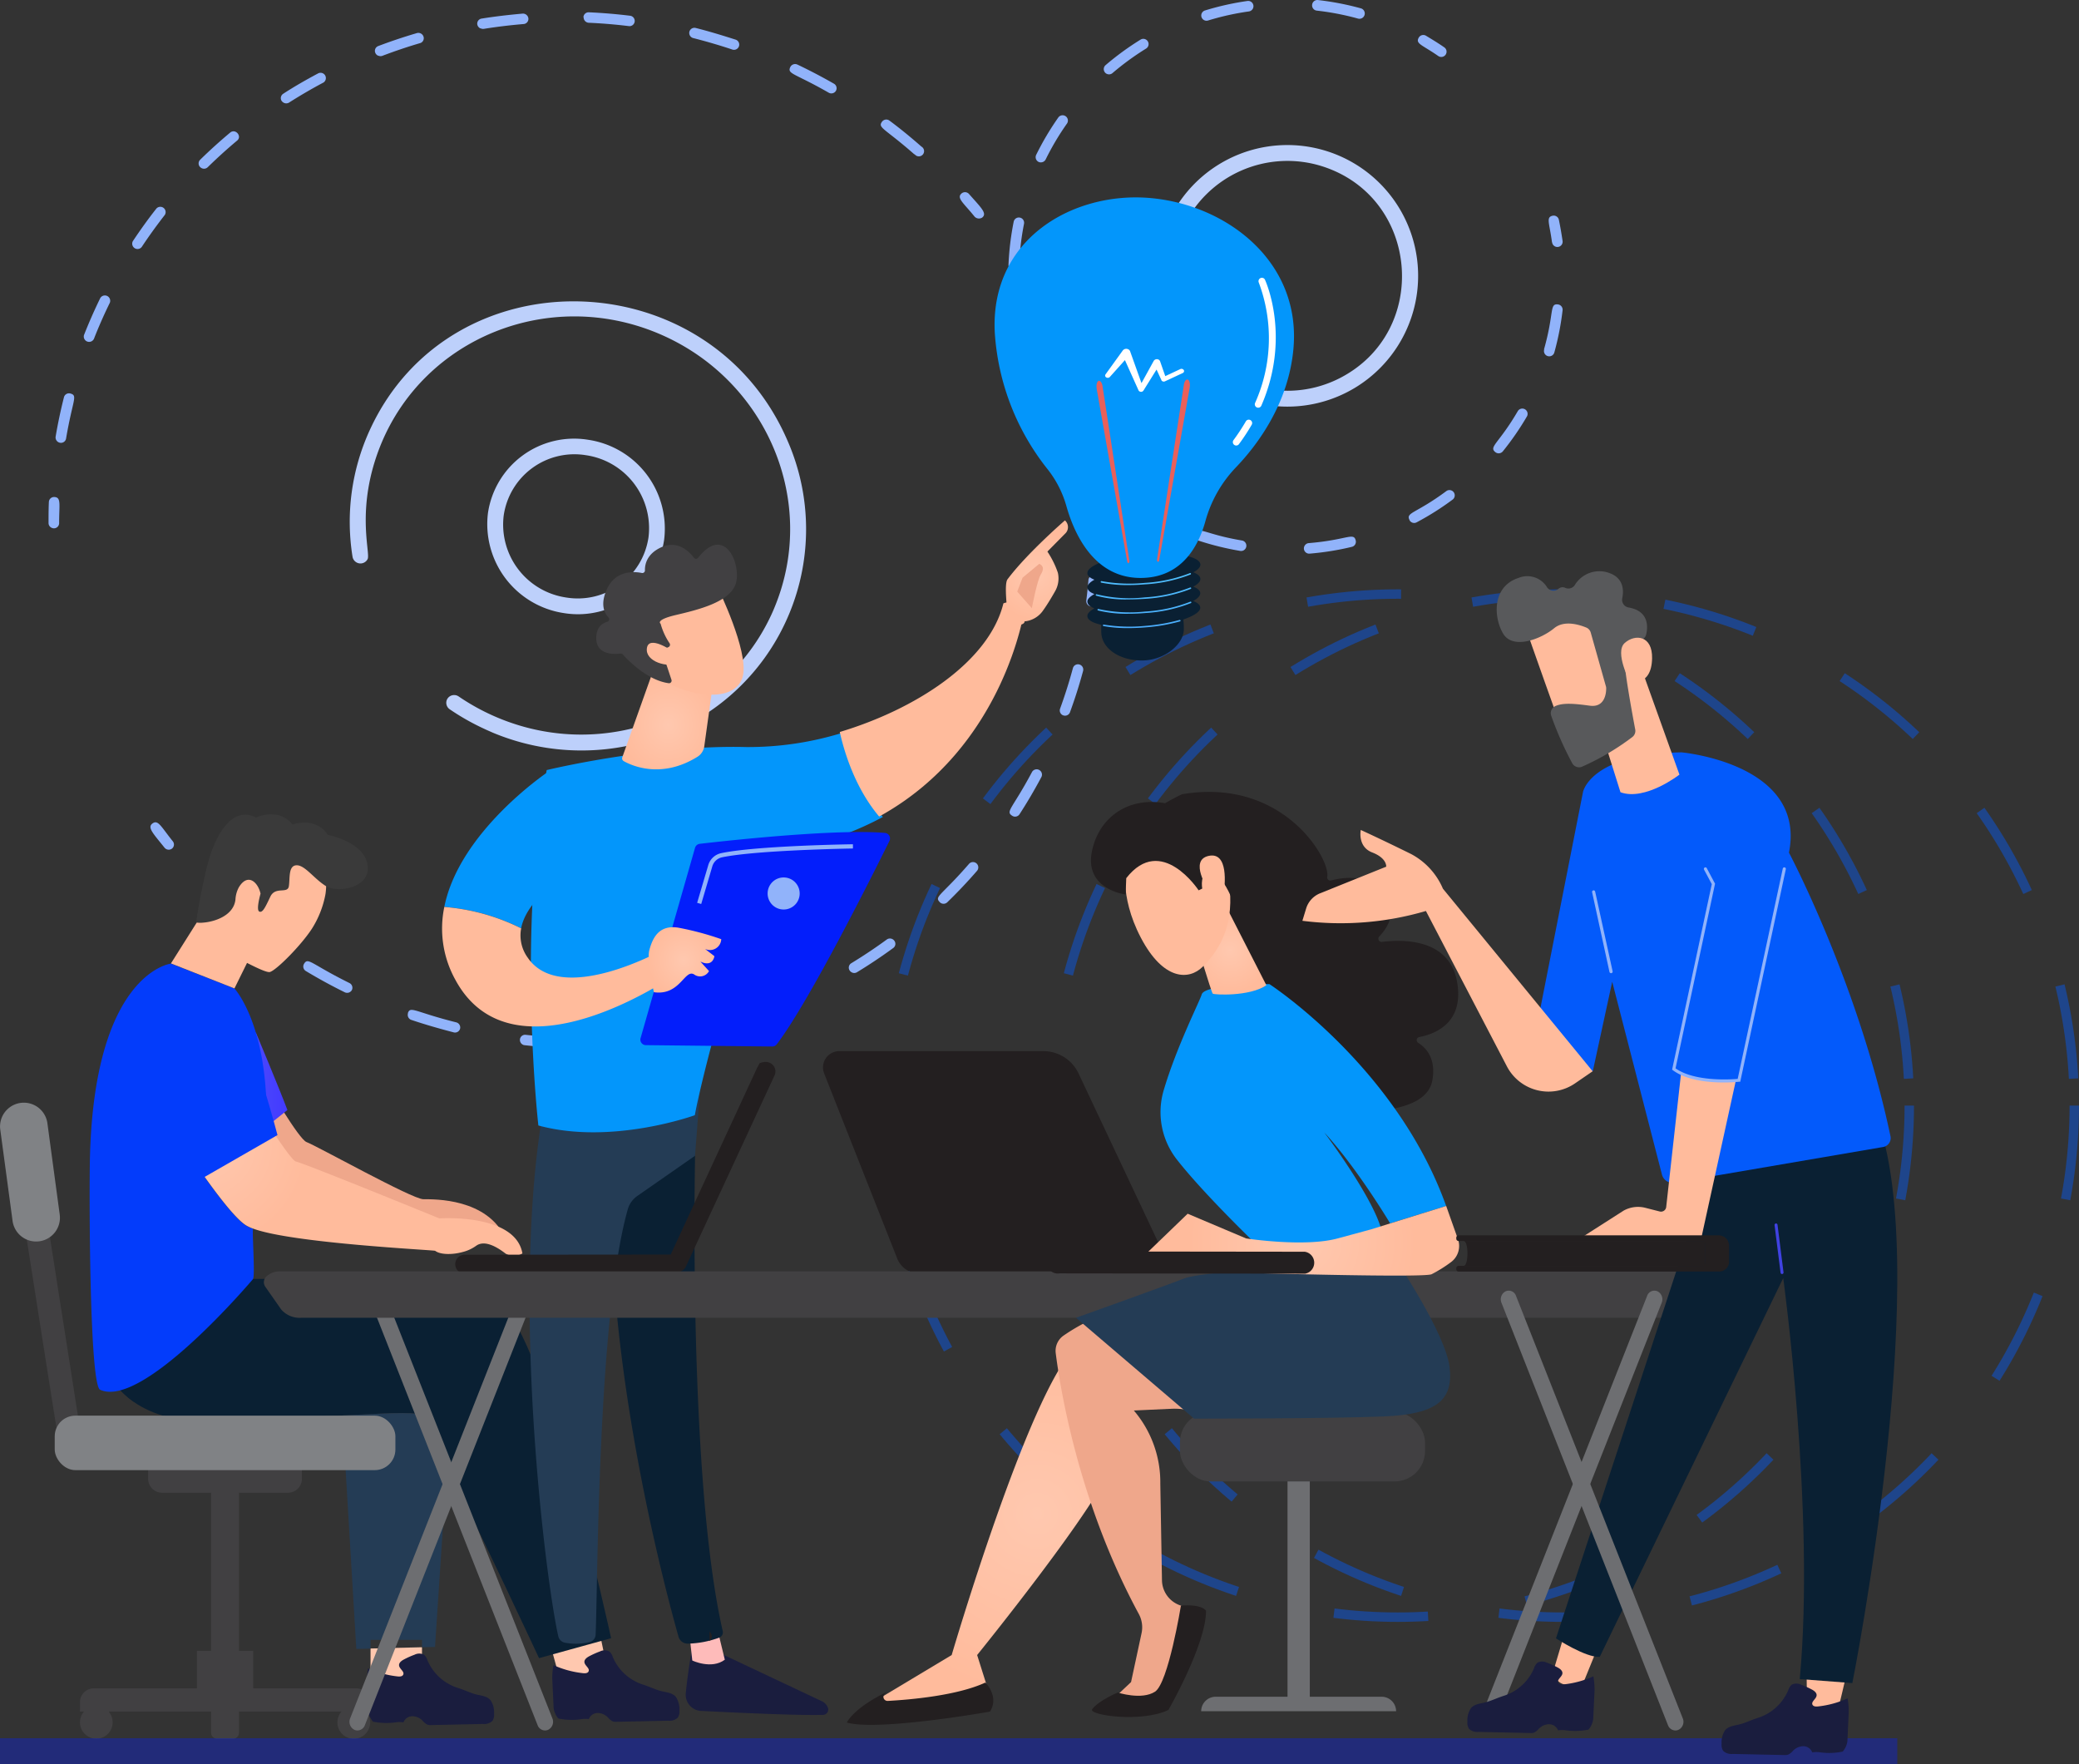 <svg id="Group_1127" data-name="Group 1127" xmlns="http://www.w3.org/2000/svg" xmlns:xlink="http://www.w3.org/1999/xlink" width="441" height="374.188" viewBox="0 0 441 374.188">
  <rect x="0" y="0" width="441" height="374.188" fill="#333333" stroke="none"/>
  <defs>
    <linearGradient id="linear-gradient" y1="0.5" x2="1" y2="0.5" gradientUnits="objectBoundingBox">
      <stop offset="0" stop-color="#606bf1"/>
      <stop offset="1" stop-color="#433aff"/>
    </linearGradient>
    <radialGradient id="radial-gradient" cx="-0.554" cy="0.234" r="0.709" gradientTransform="translate(0.278) scale(0.443 1)" gradientUnits="objectBoundingBox">
      <stop offset="0" stop-color="#ffc8af"/>
      <stop offset="1" stop-color="#ffbb9c"/>
    </radialGradient>
    <radialGradient id="radial-gradient-2" cx="-3.108" cy="0.13" r="1.216" gradientTransform="translate(0.069) scale(0.861 1)" xlink:href="#radial-gradient"/>
    <linearGradient id="linear-gradient-2" x1="519.067" y1="0.303" x2="520.075" y2="0.303" gradientUnits="objectBoundingBox">
      <stop offset="0" stop-color="#febbba"/>
      <stop offset="1" stop-color="#ff928e"/>
    </linearGradient>
    <radialGradient id="radial-gradient-3" cx="0.494" cy="0.491" r="0.467" gradientTransform="matrix(1.161, 0.009, -0.011, 1, -16.155, -0.948)" xlink:href="#radial-gradient"/>
    <radialGradient id="radial-gradient-4" cx="0.496" cy="0.491" r="0.771" gradientTransform="matrix(0.516, 0.009, -0.005, 1, 38.904, -0.757)" xlink:href="#radial-gradient"/>
    <radialGradient id="radial-gradient-5" cx="0.5" cy="0.5" r="0.484" gradientTransform="translate(-0.034) scale(1.069 1)" xlink:href="#radial-gradient"/>
    <radialGradient id="radial-gradient-6" cx="0.566" cy="0.595" r="0.54" gradientTransform="matrix(0.778, -0.656, 0.635, 0.709, -47.814, -40.669)" xlink:href="#radial-gradient"/>
    <radialGradient id="radial-gradient-7" cx="1.056" cy="0.295" r="0.648" gradientTransform="matrix(0.507, -0.661, 0.446, 0.751, -227.148, -117.814)" xlink:href="#radial-gradient"/>
    <radialGradient id="radial-gradient-8" cx="0.498" cy="0.501" r="0.528" gradientTransform="translate(0.05) scale(0.9 1)" xlink:href="#radial-gradient"/>
    <radialGradient id="radial-gradient-9" cx="0.5" cy="0.5" r="0.465" gradientTransform="translate(-0.086) scale(1.173 1)" xlink:href="#radial-gradient"/>
    <radialGradient id="radial-gradient-10" cx="-2.091" cy="0.709" r="0.565" gradientTransform="translate(-0.062) scale(1.125 1)" xlink:href="#radial-gradient"/>
    <linearGradient id="linear-gradient-3" x1="0.639" y1="-14.13" x2="0.129" y2="39.27" gradientUnits="objectBoundingBox">
      <stop offset="0" stop-color="#53d8ff"/>
      <stop offset="1" stop-color="#3840f7"/>
    </linearGradient>
    <linearGradient id="linear-gradient-4" x1="0.598" y1="-8.012" x2="0.176" y2="27.99" xlink:href="#linear-gradient-3"/>
    <linearGradient id="linear-gradient-5" x1="0.584" y1="-6.928" x2="0.169" y2="29.426" xlink:href="#linear-gradient-3"/>
    <linearGradient id="linear-gradient-6" x1="0.575" y1="-5.727" x2="0.137" y2="30.649" xlink:href="#linear-gradient-3"/>
    <linearGradient id="linear-gradient-7" x1="17.38" y1="-3.753" x2="9.009" y2="-1.648" gradientUnits="objectBoundingBox">
      <stop offset="0" stop-color="#e1473d"/>
      <stop offset="1" stop-color="#e9605a"/>
    </linearGradient>
    <linearGradient id="linear-gradient-8" x1="18.06" y1="-3.91" x2="9.689" y2="-1.805" xlink:href="#linear-gradient-7"/>
    <radialGradient id="radial-gradient-11" cx="0.499" cy="0.5" r="0.412" gradientTransform="translate(-0.34) scale(1.681 1)" xlink:href="#radial-gradient"/>
    <radialGradient id="radial-gradient-12" cx="0.5" cy="0.499" r="0.453" gradientTransform="translate(-0.125) scale(1.25 1)" xlink:href="#radial-gradient"/>
    <radialGradient id="radial-gradient-13" cx="0.467" cy="0.455" r="0.454" gradientTransform="matrix(0.764, -0.797, 1.007, 0.604, -128.404, -17.82)" xlink:href="#radial-gradient"/>
    <radialGradient id="radial-gradient-14" cx="0.644" cy="0.47" r="0.433" gradientTransform="matrix(0.989, -0.797, 1.304, 0.604, -465.63, -116.921)" xlink:href="#radial-gradient"/>
    <radialGradient id="radial-gradient-15" cx="0.5" cy="0.501" r="1.631" gradientTransform="translate(0.389) scale(0.222 1)" xlink:href="#radial-gradient"/>
    <radialGradient id="radial-gradient-16" cx="0.5" cy="0.5" r="0.464" gradientTransform="matrix(-1.178, 0, 0, 1, -2043.267, 0)" xlink:href="#radial-gradient"/>
    <radialGradient id="radial-gradient-17" cx="0.499" cy="0.5" r="0.467" gradientTransform="matrix(-1.16, 0, 0, 1, -2280.731, 0)" xlink:href="#radial-gradient"/>
    <linearGradient id="linear-gradient-9" x1="-4569.939" y1="2.369" x2="-4568.559" y2="1.878" gradientUnits="objectBoundingBox">
      <stop offset="0" stop-color="#4f52ff"/>
      <stop offset="1" stop-color="#4042e2"/>
    </linearGradient>
    <radialGradient id="radial-gradient-18" cx="0.501" cy="0.498" r="0.486" gradientTransform="matrix(-1.06, 0, 0, 1, -539.818, 0)" xlink:href="#radial-gradient"/>
    <radialGradient id="radial-gradient-19" cx="0.5" cy="0.5" r="0.528" gradientTransform="matrix(-0.901, 0, 0, 1, -263.563, 0)" xlink:href="#radial-gradient"/>
    <radialGradient id="radial-gradient-20" cx="0.5" cy="0.5" r="0.415" gradientTransform="matrix(-1.636, 0, 0, 1, -1370.347, 0)" xlink:href="#radial-gradient"/>
    <radialGradient id="radial-gradient-21" cx="0.5" cy="0.5" r="0.444" gradientTransform="matrix(-1.321, 0, 0, 1, -985.666, 0)" xlink:href="#radial-gradient"/>
    <radialGradient id="radial-gradient-22" cx="0.499" cy="0.5" r="0.43" gradientTransform="matrix(-1.44, 0, 0, 1, -3211.855, 0)" xlink:href="#radial-gradient"/>
  </defs>
  <g id="Ellipse_13" data-name="Ellipse 13" transform="translate(187 125)" fill="none" stroke="#035afb" stroke-width="2" stroke-dasharray="20 21" opacity="0.44">
    <circle cx="109.5" cy="109.5" r="109.5" stroke="none"/>
    <circle cx="109.5" cy="109.5" r="108.5" fill="none"/>
  </g>
  <g id="Ellipse_14" data-name="Ellipse 14" transform="translate(222 125)" fill="none" stroke="#035afb" stroke-width="2" stroke-dasharray="20 21" opacity="0.44">
    <circle cx="109.5" cy="109.5" r="109.5" stroke="none"/>
    <circle cx="109.5" cy="109.5" r="108.5" fill="none"/>
  </g>
  <g id="Group_652" data-name="Group 652" transform="translate(0 0)">
    <path id="Path_589" data-name="Path 589" d="M770.448,444.47v6.98H759.53v-6.713Z" transform="translate(-680.933 -95.09)" fill="#ffc8af"/>
    <path id="Path_590" data-name="Path 590" d="M759.839,460.61a14.212,14.212,0,0,0,4.716.165,5.008,5.008,0,0,1,1.745,0,2.044,2.044,0,0,1,1.9-1.313,3.144,3.144,0,0,1,2.193.983,3.206,3.206,0,0,0,.951.786,2.281,2.281,0,0,0,.92.11l10.91-.236a2.508,2.508,0,0,0,2.02-.668,2.358,2.358,0,0,0,.33-1.509,4.621,4.621,0,0,0-.723-2.83c-.786-.983-2.2-.99-3.4-1.344s-2.3-.912-3.576-1.3a10.4,10.4,0,0,1-6.43-5.848,2.571,2.571,0,0,0-.739-1.195,2.2,2.2,0,0,0-1.981,0,18.611,18.611,0,0,0-2.287,1.022c-.511.275-1.077.7-1.014,1.273.086.747,1.21,1.289.873,1.957-.189.385-.723.409-1.156.362a20.555,20.555,0,0,1-6.288-1.714,16.2,16.2,0,0,0-.251,2.893l.291,6.186a4.236,4.236,0,0,0,1,2.225Z" transform="translate(-680.724 -95.453)" fill="#1a1d3e"/>
    <path id="Path_591" data-name="Path 591" d="M818.735,442.16l1.533,7.357-10.1,1.745-2.327-8.426Z" transform="translate(-691.269 -94.595)" fill="#ffc8af"/>
    <path id="Path_592" data-name="Path 592" d="M737.551,374.044c-6.563.338-15.328.786-26.773,1.242-32.031,1.226-25.507-29.791-25.507-29.791l30.609-.4s45.5-.676,55.094,5.447,23.581,70.744,23.581,70.744l-15.289,4.229S766.91,398.962,759.7,384.821c-2.963-5.817-5.1-10.085-5.29-10.549C754.05,373.227,749.4,373.439,737.551,374.044Z" transform="translate(-664.928 -73.823)" fill="#0a2033"/>
    <path id="Path_593" data-name="Path 593" d="M716.855,345.09h-.975l-30.609.4s-3.655,17.4,7.963,25.617c11.563-2.8,18.448-14.526,24.517-25.059Z" transform="translate(-664.929 -73.827)" fill="#0a2033"/>
    <path id="Path_594" data-name="Path 594" d="M774.112,392.572l-2.531,38.32-2.759.063v-1.572H757.9v1.863l-3.011.071L751.93,381.8c11.791-.605,16.507-.786,16.892.228C769.011,382.487,771.149,386.756,774.112,392.572Z" transform="translate(-679.307 -81.574)" fill="#243c55"/>
    <path id="Path_595" data-name="Path 595" d="M779.816,326.857H761.737S734.5,322.463,729.2,319.2c-1.965-1.211-5.345-4.921-8.835-9.1l12.3-10.219c2.154,3.411,4.119,6.194,4.9,6.5,2.146.786,22.442,12.129,24.792,12.129S775.941,318.289,779.816,326.857Z" transform="translate(-672.553 -64.154)" fill="#efa78b"/>
    <path id="Path_596" data-name="Path 596" d="M730.208,295.034l-13.135,10.509c-5.95-7.137-12.184-15.721-12.184-15.721l18.629-11.233S728.306,289.988,730.208,295.034Z" transform="translate(-669.243 -59.599)" fill="url(#linear-gradient)"/>
    <path id="Path_597" data-name="Path 597" d="M714.441,265.267,700.976,260s-16.059,1.871-17.167,40.56c-.212,7.475-.141,48.735,2.138,49.82,9.071,4.221,32.44-23.471,32.44-23.471.464-.857-.2-9.786,0-10.667a8.844,8.844,0,0,1-1.4-.637c-2.358-1.407-6.839-7.318-11.225-13.709l13.858-10.8c.55.872,1.1,1.714,1.627,2.539C721.617,272.954,714.441,265.267,714.441,265.267Z" transform="translate(-664.716 -55.621)" fill="#033cfb"/>
    <path id="Path_598" data-name="Path 598" d="M763.9,322.494s-28.463-11.633-30.4-12.05c-.613-.134-2.7-3.026-5.282-6.925-.542-.841-2.052-3.144-2.6-4.009l-13.858,10.8c4.386,6.391,8.843,12.3,11.225,13.709a8.85,8.85,0,0,0,1.4.637v-.079a.349.349,0,0,1,0,.079c8.277,3.1,38.06,4.528,38.634,4.716,1.069.825,3.584.88,5.848.252a8.378,8.378,0,0,0,2.806-1.289c1.989-1.493,4.968.613,6.288,1.627a3.453,3.453,0,0,0,3.569-.039C780.028,321.362,763.9,322.494,763.9,322.494Z" transform="translate(-670.713 -64.075)" fill="url(#radial-gradient)"/>
    <path id="Path_599" data-name="Path 599" d="M722.208,256.6l-.4.818-.865,1.753-.157.314-1.643,3.333-13.473-5.3,5.644-8.945,8.922,6.571Z" transform="translate(-669.41 -53.176)" fill="url(#radial-gradient-2)"/>
    <path id="Path_600" data-name="Path 600" d="M695.76,285.076l14.015,21.608,16.051-9.22s-4.37-16.806-8.646-26.057c-2.633-5.746-10.219-8.6-17.56-4.025C693.213,271.368,693.4,280.745,695.76,285.076Z" transform="translate(-666.967 -56.715)" fill="#033cfb"/>
    <path id="Path_601" data-name="Path 601" d="M661.459,299.5a1.009,1.009,0,0,0,0,.189c0,.134,0,.165,0,.236,0,.244.094.676.189,1.328.731,4.889,3.349,21.624,5.785,37.164s4.716,29.87,4.716,29.87l4.834-.786s-.165-1.061-.456-2.908c-1.022-6.493-3.569-22.725-5.864-37.4-1.148-7.342-2.232-14.29-3.034-19.431-.393-2.578-.723-4.716-.951-6.194-.11-.747-.2-1.336-.259-1.737a2.244,2.244,0,0,0-.063-.456v-.094h0l-1.446.165,1.454-.126v-.039l-1.446.165,1.454-.126-2.264.189h2.272v-.189l-2.264.189H661.49Z" transform="translate(-659.95 -64.025)" fill="#414042"/>
    <path id="Path_602" data-name="Path 602" d="M1.273,0H4.645A1.281,1.281,0,0,1,5.927,1.281V57.947H0V1.273A1.281,1.281,0,0,1,1.273,0Z" transform="translate(50.7 368.788) rotate(180)" fill="#414042"/>
    <path id="Path_603" data-name="Path 603" d="M2.94,0H29.665a2.948,2.948,0,0,1,2.948,2.948v2H0v-2A2.948,2.948,0,0,1,2.94,0Z" transform="translate(64.039 316.61) rotate(180)" fill="#414042"/>
    <rect id="Rectangle_52" data-name="Rectangle 52" width="72.261" height="11.555" rx="4.37" transform="translate(83.871 311.815) rotate(180)" fill="#808285"/>
    <path id="Path_604" data-name="Path 604" d="M681.12,463.8a3.466,3.466,0,1,0,1.015-2.459A3.474,3.474,0,0,0,681.12,463.8Z" transform="translate(-664.157 -98.483)" fill="#414042"/>
    <circle id="Ellipse_2" data-name="Ellipse 2" cx="3.474" cy="3.474" r="3.474" transform="translate(71.569 361.847)" fill="#414042"/>
    <rect id="Rectangle_53" data-name="Rectangle 53" width="11.932" height="10.423" transform="translate(53.703 360.566) rotate(180)" fill="#414042"/>
    <path id="Path_605" data-name="Path 605" d="M0,0H61.547V1.989a2.924,2.924,0,0,1-2.924,2.924H2.924A2.924,2.924,0,0,1,0,1.989V0Z" transform="translate(78.51 363.019) rotate(180)" fill="#414042"/>
    <path id="Path_606" data-name="Path 606" d="M659.592,303.182l2.61,19.368a5.046,5.046,0,1,0,10-1.352l-2.61-19.352a5.046,5.046,0,0,0-10,1.352" transform="translate(-659.545 -63.667)" fill="#808285"/>
    <path id="Path_607" data-name="Path 607" d="M809.859,459.761a14.214,14.214,0,0,0,4.716.165,5.211,5.211,0,0,1,1.745-.039,2.044,2.044,0,0,1,1.9-1.3,3.144,3.144,0,0,1,2.193.983,3.143,3.143,0,0,0,.951.786,2.279,2.279,0,0,0,.92.1l10.91-.228a2.508,2.508,0,0,0,2.02-.668,2.358,2.358,0,0,0,.33-1.509,4.717,4.717,0,0,0-.723-2.83c-.786-.983-2.2-1-3.4-1.344s-2.3-.912-3.584-1.3a10.407,10.407,0,0,1-6.422-5.848,2.57,2.57,0,0,0-.739-1.195,2.2,2.2,0,0,0-1.981,0,18.611,18.611,0,0,0-2.287,1.022c-.511.275-1.077.7-1.014,1.273.086.747,1.21,1.281.872,1.957-.189.385-.723.409-1.155.362a20.557,20.557,0,0,1-6.288-1.714,16.2,16.2,0,0,0-.251,2.885l.291,6.194A4.26,4.26,0,0,0,809.859,459.761Z" transform="translate(-691.426 -95.265)" fill="#1a1d3e"/>
    <rect id="Rectangle_54" data-name="Rectangle 54" width="402.455" height="5.51" transform="translate(0 368.678)" fill="#031efb" opacity="0.35"/>
    <path id="Path_608" data-name="Path 608" d="M673.3,140.632a1.108,1.108,0,0,1-.66-1.014c0-1.478,0-2.987.071-4.473a1.1,1.1,0,0,1,1.163-1.045c1.509.079,1,1.572,1.014,5.549a1.1,1.1,0,0,1-1.124,1.093,1.147,1.147,0,0,1-.464-.11Z" transform="translate(-662.343 -28.684)" fill="#91b3fa"/>
    <path id="Path_609" data-name="Path 609" d="M674.547,93.328c.472-2.806,1.069-5.62,1.769-8.379a1.1,1.1,0,0,1,1.36-.786c1.643.44.487,1.3-.912,9.558a1.1,1.1,0,0,1-1.289.888,1.14,1.14,0,0,1-.928-1.281Zm6.029-21.593c1.045-2.649,2.217-5.314,3.443-7.813a1.132,1.132,0,0,1,2.028.99c-1.218,2.492-2.358,5.062-3.372,7.656a1.132,1.132,0,0,1-2.1-.833Zm10.336-19.863c1.572-2.358,3.254-4.716,5.007-6.933A1.124,1.124,0,0,1,697.7,46.3c-1.714,2.193-3.364,4.48-4.9,6.8a1.132,1.132,0,0,1-1.887-1.226Zm14.3-15.721a1.093,1.093,0,0,1,0-1.572c2.028-1.989,4.174-3.93,6.359-5.754,1.124-.943,2.594.786,1.47,1.7-2.146,1.792-4.237,3.694-6.233,5.644a1.132,1.132,0,0,1-1.6-.031ZM722.5,22.128a1.1,1.1,0,0,1,.314-1.533c2.413-1.572,4.913-2.995,7.436-4.339a1.124,1.124,0,0,1,1.1,1.957c-2.476,1.313-4.929,2.743-7.287,4.245a1.155,1.155,0,0,1-1.556-.346Zm20.437-9.621a1.124,1.124,0,0,1-.582-.605,1.085,1.085,0,0,1,.621-1.431c2.688-1.022,5.447-1.942,8.2-2.751a1.148,1.148,0,0,1,1.407.747,1.085,1.085,0,0,1-.652,1.36c-2.7.786-5.4,1.7-8.033,2.7a1.14,1.14,0,0,1-.912-.024Zm21.7-5.785A1.171,1.171,0,0,1,764,5.935a1.093,1.093,0,0,1,.951-1.3c2.845-.456,5.746-.786,8.646-1.045a1.156,1.156,0,0,1,1.234,1.014A1.093,1.093,0,0,1,773.824,5.8c-2.822.236-5.66.574-8.45,1.022a1.179,1.179,0,0,1-.684-.118Zm21.868-2.358a1.093,1.093,0,0,1,1.148-1.053c2.893.126,5.817.369,8.694.723a1.108,1.108,0,1,1-.244,2.2c-2.814-.346-5.683-.582-8.513-.707a1.14,1.14,0,0,1-1.038-1.171Zm70.21,29.084c-6.359-5.6-7.86-5.628-6.854-6.957a1.124,1.124,0,0,1,1.572-.2c2.358,1.745,4.6,3.6,6.768,5.5a1.108,1.108,0,1,1-1.438,1.619ZM808.984,7.421a1.108,1.108,0,0,1,1.352-.786c2.806.707,5.628,1.572,8.387,2.452a1.108,1.108,0,1,1-.692,2.1c-2.7-.9-5.5-1.714-8.214-2.405a1.116,1.116,0,0,1-.833-1.36Zm29.547,12.938c-7.349-4.213-8.859-3.93-8.136-5.455a1.148,1.148,0,0,1,1.494-.511c2.633,1.25,5.235,2.618,7.75,4.056a1.108,1.108,0,0,1,.425,1.517,1.124,1.124,0,0,1-1.533.393Z" transform="translate(-662.748 -0.701)" fill="#91b3fa"/>
    <path id="Path_612" data-name="Path 612" d="M744.908,248.814c-2.806-1.383-5.589-2.9-8.261-4.512a1.108,1.108,0,0,1-.393-1.525c.888-1.47,1.423,0,9.629,4.064a1.116,1.116,0,0,1,.527,1.486,1.148,1.148,0,0,1-1.5.487Zm13.363,4.449c.542-1.627,1.431-.291,10.258,1.918a1.124,1.124,0,0,1,.833,1.344,1.108,1.108,0,0,1-1.352.786c-3.018-.786-6.06-1.651-9.024-2.657a1.116,1.116,0,0,1-.676-1.391Zm-34.162-17.694c-2.437-1.957-4.818-4.032-7.074-6.178a1.108,1.108,0,0,1-.047-1.572c1.2-1.226,1.4.322,8.529,6.037a1.108,1.108,0,0,1,.181,1.572A1.132,1.132,0,0,1,724.109,235.569Zm58.6,24.367a1.132,1.132,0,0,1-.652-1.132,1.093,1.093,0,0,1,1.226-.975c3.042.338,6.123.558,9.165.645a1.14,1.14,0,0,1,1.116,1.132,1.1,1.1,0,0,1-1.14,1.077c-3.1-.086-6.288-.307-9.362-.652a1.307,1.307,0,0,1-.354-.086Zm24.3.047a1.124,1.124,0,0,1-.652-.88,1.093,1.093,0,0,1,.975-1.226c3.018-.322,6.068-.786,9.047-1.36a1.14,1.14,0,0,1,1.336.872,1.093,1.093,0,0,1-.865,1.3c-3.042.59-6.155,1.053-9.236,1.383a1.109,1.109,0,0,1-.605-.063Zm23.636-5.212a1.124,1.124,0,0,1-.6-.645,1.077,1.077,0,0,1,.676-1.4c2.869-.975,5.73-2.075,8.5-3.286a1.155,1.155,0,0,1,1.493.574,1.085,1.085,0,0,1-.55,1.454c-2.83,1.234-5.754,2.358-8.646,3.349a1.108,1.108,0,0,1-.872-.039Zm21.828-10.179a1.1,1.1,0,0,1-.487-.424,1.085,1.085,0,0,1,.346-1.517c2.578-1.572,5.117-3.262,7.546-5.039a1.14,1.14,0,0,1,1.572.236,1.085,1.085,0,0,1-.212,1.572c-2.484,1.816-5.07,3.545-7.7,5.141a1.124,1.124,0,0,1-1.069.039Zm18.645-14.9c-1.234-1.234.33-1.352,6.2-8.128a1.127,1.127,0,0,1,1.721,1.454c-2,2.311-4.135,4.567-6.336,6.7a1.132,1.132,0,0,1-1.588-.016Zm15.359-18.323c-1.478-.943,0-1.391,4.213-9.307a1.132,1.132,0,0,1,2,1.053c-1.438,2.7-3,5.369-4.661,7.931a1.124,1.124,0,0,1-1.548.33Zm10.753-21.318a1.116,1.116,0,0,1-.6-1.391c1.03-2.822,1.942-5.715,2.72-8.591a1.108,1.108,0,0,1,1.376-.786,1.124,1.124,0,0,1,.786,1.368c-.786,2.932-1.729,5.887-2.783,8.772a1.116,1.116,0,0,1-1.438.645Z" transform="translate(-671.766 -38.344)" fill="#91b3fa"/>
    <path id="Path_613" data-name="Path 613" d="M703.119,227.248c-2.452-3.058-3.71-4.3-2.531-5.141s1.776.652,4.284,3.781a1.1,1.1,0,0,1-.173,1.572,1.148,1.148,0,0,1-1.58-.212Z" transform="translate(-668.227 -47.464)" fill="#91b3fa"/>
    <path id="Path_614" data-name="Path 614" d="M791.173,134.126a18.472,18.472,0,0,1,21.223-15.54,19.048,19.048,0,0,1,16.145,21.223,18.472,18.472,0,0,1-21.223,15.548h0A19.084,19.084,0,0,1,791.173,134.126Zm16.381,19.565Zm4.41-31.827a15.155,15.155,0,0,0-17.45,12.773,15.634,15.634,0,0,0,13.268,17.411,15.163,15.163,0,0,0,17.442-12.75,15.642,15.642,0,0,0-13.26-17.434Z" transform="translate(-687.666 -25.314)" fill="#bdd0fb"/>
    <path id="Path_615" data-name="Path 615" d="M782.415,171.955h0a50.045,50.045,0,0,1-7.271-4.119,1.666,1.666,0,0,1-.6-2.067,1.506,1.506,0,0,1,.141-.244,1.69,1.69,0,0,1,2.358-.409,46.726,46.726,0,0,0,8.466,4.575h0c22.449,9.291,47.949-.535,57.837-21.907.252-.55.5-1.1.723-1.666,9.322-22.654-1.965-48.6-24.949-58.112s-49.246.975-58.56,23.581c-5.5,13.449-2.2,22.976-2.838,24.367a1.706,1.706,0,0,1-3.207-.472,46.7,46.7,0,0,1,3.694-26.961c17.254-37.439,72.159-35.907,88.619,2.437a46.722,46.722,0,0,1,.369,36.48c-.252.605-.511,1.21-.786,1.8a46.557,46.557,0,0,1-25.154,23.809,48.735,48.735,0,0,1-37.023-.275C783.626,172.5,783.021,172.246,782.415,171.955Z" transform="translate(-679.734 -17.388)" fill="#bdd0fb"/>
    <path id="Path_634" data-name="Path 634" d="M846.019,444.16s-.935,5.023-1.423,10a3.435,3.435,0,0,0,3.246,3.749c6.634.338,20.807,1.006,25.9.833a1.124,1.124,0,0,0,1-1.525h0a2.523,2.523,0,0,0-1.266-1.36l-23.322-11Z" transform="translate(-699.13 -95.023)" fill="#1a1d3e"/>
    <path id="Path_635" data-name="Path 635" d="M845.52,440.153l.66,6.021s4.08,1.949,6.9-.173l-1.635-6.721Z" transform="translate(-699.331 -93.979)" fill="url(#linear-gradient-2)"/>
    <path id="Path_636" data-name="Path 636" d="M842.5,296.455c-.33,1.572-2.405,78.392,5.5,112.9a1.179,1.179,0,0,1-.7,1.352A20.339,20.339,0,0,1,840.6,412a2.012,2.012,0,0,1-1.981-1.462c-2.272-8.018-13.135-48.145-14.243-86.394-1.226-42.737,0-1.454,0-1.454l1.218-26.4Z" transform="translate(-694.69 -63.386)" fill="#0a2033"/>
    <path id="Path_637" data-name="Path 637" d="M805.39,298.038c-7.074,40.473.5,100.205,3.144,111.9a1.8,1.8,0,0,0,1.454,1.4,12.216,12.216,0,0,0,5.259-.157,1.674,1.674,0,0,0,1.211-1.525c.464-9.433.346-67.4,6.823-90.238a5.18,5.18,0,0,1,2.036-2.845l12.231-8.521,1.061-13.952Z" transform="translate(-690.116 -62.917)" fill="#243c55"/>
    <path id="Path_638" data-name="Path 638" d="M848.547,200.729c-20.131-.519-42.391,4.881-42.391,4.881-6.336,34.955-1.769,75.382-1.769,75.382,15.548,4.237,33.187-2.177,33.187-2.177,2.728-14.613,15.21-55.676,15.21-55.676a66.437,66.437,0,0,0,24.682-7.578c-5.031-5.95-7.365-13.481-8.364-17.922a67.6,67.6,0,0,1-20.555,3.089Z" transform="translate(-690.19 -42.279)" fill="#0396fb"/>
    <path id="Path_639" data-name="Path 639" d="M925.336,164.027a3.844,3.844,0,0,0-4.465-1.3c-3.081,12.482-18.708,22.481-34.712,27.284,1,4.449,3.325,11.979,8.356,17.93C921.147,193.307,925.336,164.027,925.336,164.027Z" transform="translate(-708.026 -34.755)" fill="url(#radial-gradient-3)"/>
    <path id="Path_642" data-name="Path 642" d="M809.145,227.675l-7.53-19.565s-18.928,12.577-22.174,28.761a44.443,44.443,0,0,1,16.3,4.543C797.173,233.782,809.145,227.675,809.145,227.675Z" transform="translate(-685.193 -44.519)" fill="#0396fb"/>
    <path id="Path_643" data-name="Path 643" d="M825.271,254.009s-21.223,11.736-28.25,1.478a8.018,8.018,0,0,1-1.407-6.233,44.442,44.442,0,0,0-16.3-4.543,22.371,22.371,0,0,0,2.287,15.351c12.254,22.945,46.377-.786,46.377-.786Z" transform="translate(-685.064 -52.35)" fill="url(#radial-gradient-4)"/>
    <path id="Path_644" data-name="Path 644" d="M834.031,180.87l-6.579,18.464a.676.676,0,0,0,.3.786c1.737.983,8,3.828,15.627-.9a3.144,3.144,0,0,0,1.47-2.232l2.224-16.012Z" transform="translate(-695.458 -38.691)" fill="url(#radial-gradient-5)"/>
    <path id="Path_645" data-name="Path 645" d="M848.925,158.89s6.359,13.017,5.235,18.362-9.7,5.18-17.018,1.045l-4.622-14.149Z" transform="translate(-696.55 -33.988)" fill="url(#radial-gradient-6)"/>
    <path id="Path_646" data-name="Path 646" d="M835.761,168.688a.55.55,0,0,0,.252-.786,14.15,14.15,0,0,1-1.918-4.174s-1.258-.786,3.231-1.847,11.193-2.633,12.64-6.438-2.107-13.1-7.923-5.691a.55.55,0,0,1-.865,0c-.928-1.234-3.38-3.8-6.831-2.287-3.223,1.407-3.608,3.765-3.576,4.952a.55.55,0,0,1-.652.55c-1.619-.33-5.5-.629-7.381,3.356-1.525,3.278-.574,5.156.307,6.076a.55.55,0,0,1-.236.9c-1.077.314-2.46,1.2-2.358,3.71.157,3.466,4.032,3.191,5.133,3.05a.566.566,0,0,1,.487.173c.928,1.053,5.141,5.5,9.747,6.115a.55.55,0,0,0,.582-.723l-1.934-5.817a.542.542,0,0,1,.3-.676Z" transform="translate(-693.966 -31.438)" fill="#414042"/>
    <path id="Path_647" data-name="Path 647" d="M839.473,175.177s-4.976-3.482-5.369-.59,4.473,4.229,6.894,3.144Z" transform="translate(-696.884 -37.101)" fill="url(#radial-gradient-7)"/>
    <path id="Path_648" data-name="Path 648" d="M832.389,268.228l11.555-40.379a1.187,1.187,0,0,1,1-.849c2.091-.244,8.167-.928,15.171-1.525,8.442-.707,18.244-1.289,24.108-.786a1.179,1.179,0,0,1,.959,1.7c-3.325,6.736-17.034,34.154-23.9,43.13a1.179,1.179,0,0,1-.951.472l-26.82-.291a1.171,1.171,0,0,1-1.124-1.47Z" transform="translate(-696.513 -48.026)" fill="#031efb"/>
    <path id="Path_649" data-name="Path 649" d="M835.7,263.968s-1.611-6.626-.959-8.977,1.9-5.369,6.1-4.716a61.531,61.531,0,0,1,9.142,2.445,2.394,2.394,0,0,1-3.435,2.067l1.981,1.533s-.283,2.452-2.979,1.14l1.839,2.028a2.146,2.146,0,0,1-3.144.723C842.229,258.938,841.278,264.762,835.7,263.968Z" transform="translate(-696.991 -53.521)" fill="url(#radial-gradient-8)"/>
    <path id="Path_650" data-name="Path 650" d="M866.69,240.156a3.4,3.4,0,1,0,3.4-3.4A3.4,3.4,0,0,0,866.69,240.156Z" transform="translate(-703.861 -50.649)" fill="#91b3fa"/>
    <path id="Path_651" data-name="Path 651" d="M848.535,240.471l-.865-.252,2.358-7.986a3.639,3.639,0,0,1,2.743-2.547c7.459-1.572,27.111-1.879,27.944-1.887v.9c-.2,0-20.437.33-27.771,1.871a2.743,2.743,0,0,0-2.059,1.926Z" transform="translate(-699.791 -48.732)" fill="#91b3fa"/>
    <path id="Path_652" data-name="Path 652" d="M851,442.244a1.258,1.258,0,0,0,0-2" transform="translate(-700.504 -94.184)" fill="#231f20"/>
    <path id="Path_653" data-name="Path 653" d="M820.8,463.57" transform="translate(-694.042 -99.176)" fill="#231f20"/>
    <path id="Path_654" data-name="Path 654" d="M784.385,342.55h.086l44.734-.047a2,2,0,0,0,0-3.993l-44.734.039a2,2,0,0,0-.1,4Z" transform="translate(-685.854 -72.419)" fill="#231f20"/>
    <path id="Path_655" data-name="Path 655" d="M858.744,287.687l-18.794,40.607a2,2,0,0,0,3.624,1.682L862.4,289.393c.731-1.572-.786-3.616-3.191-2.57a6.191,6.191,0,0,1-.464.865Z" transform="translate(-698.1 -61.299)" fill="#231f20"/>
    <path id="Path_659" data-name="Path 659" d="M965.136,375.566c-.094-.149-18.276-2.185-18.276-2.185a41.94,41.94,0,0,1-1.265,13.143c-1.855,7.609-28.557,40.584-28.557,40.584l2.8,8.874a45.017,45.017,0,0,1-25.547,1.533l17.348-10.407s16.224-55.353,26.183-65.218L956.05,355.6Z" transform="translate(-709.766 -76.075)" fill="url(#radial-gradient-9)"/>
    <path id="Path_661" data-name="Path 661" d="M917.452,454s3.01,2.916.975,6.163c0,0-23.872,4.229-30.357,2.311,0,0,1.352-3.073,8.646-6.563l-.535.409a.872.872,0,0,0,.574,1.572C901.566,457.632,911.518,456.751,917.452,454Z" transform="translate(-708.435 -97.128)" fill="#231f20"/>
    <path id="Path_670" data-name="Path 670" d="M885.066,283.62h43.3a8.246,8.246,0,0,1,7.467,4.716l20.021,42.446H902.06a5.023,5.023,0,0,1-4.669-3.144l-15.517-39.3a3.451,3.451,0,0,1,3.191-4.716Z" transform="translate(-707.058 -60.675)" fill="#231f20"/>
    <path id="Path_685" data-name="Path 685" d="M755.539,441.53a1.572,1.572,0,0,1-.668-.149,1.9,1.9,0,0,1-.88-2.413l35.372-89.609a1.627,1.627,0,0,1,2.209-.967,1.91,1.91,0,0,1,.88,2.421l-35.341,89.609A1.69,1.69,0,0,1,755.539,441.53Z" transform="translate(-679.717 -74.502)" fill="#6d6e71"/>
    <path id="Path_686" data-name="Path 686" d="M796.538,441.53a1.69,1.69,0,0,1-1.572-1.108l-35.325-89.609a1.91,1.91,0,0,1,.88-2.421,1.627,1.627,0,0,1,2.209.967L798.1,438.967a1.894,1.894,0,0,1-.88,2.413,1.572,1.572,0,0,1-.684.149Z" transform="translate(-680.926 -74.502)" fill="#6d6e71"/>
    <path id="Path_691" data-name="Path 691" d="M1043.792,345.437a1.572,1.572,0,0,0-.637-1.659,3.788,3.788,0,0,0-2.358-.739H734.24a4.182,4.182,0,0,0-2.94,1.069,1.666,1.666,0,0,0-.228,2.225L734.4,351.1a5.164,5.164,0,0,0,4.221,1.792h300.128c1.682,0,3.144-.786,3.458-1.894Z" transform="translate(-674.775 -73.387)" fill="#414042"/>
    <path id="Path_694" data-name="Path 694" d="M739.992,237.365a20.7,20.7,0,0,1-2.869,7.35c-2.3,3.545-7.475,8.757-8.906,9.2-.582.173-2.633-.786-4.874-1.926-.731-.385-1.486-.786-2.224-1.2-2.578-1.431-4.85-2.814-4.85-2.814l-3.419-4.826a39.459,39.459,0,0,1,7.664-17.214c3.8-4.976,12.286-1.989,15.375.4S740.668,232.484,739.992,237.365Z" transform="translate(-670.946 -47.756)" fill="url(#radial-gradient-10)"/>
    <path id="Path_695" data-name="Path 695" d="M726.129,236.543c-.519-2.358-2.657-4.5-4.591-1.36a6.122,6.122,0,0,0-.731,2.61c-.346,3.262-4.142,4.716-6.98,4.913a5.323,5.323,0,0,1-1.368-.047s.723-5.369,2.311-11.838,5.2-13.072,10.407-10.423c0,0,4.795-2.24,7.711,1.478,0,0,4.952-1.776,7.515,2.209,0,0,6.949,1.313,8.253,5.628,1.651,5.5-6.037,6.823-8.6,5.267s-4.5-4.5-6.288-4.449-1.368,2.767-1.635,4.449-2.861-.047-3.93,2.209-1.651,3.514-2.358,3.144S726.129,236.543,726.129,236.543Z" transform="translate(-670.862 -47.005)" fill="#3a3a3a"/>
    <path id="Path_610" data-name="Path 610" d="M921.709,57.061c-2.358-2.932-3.93-3.977-2.775-4.952a1.132,1.132,0,0,1,1.572.126c2.586,2.932,3.93,4.127,2.767,5.015a1.281,1.281,0,0,1-1.564-.189Z" transform="translate(-714.956 -11.087)" fill="#91b3fa"/>
    <path id="Path_611" data-name="Path 611" d="M953.34,161.729a1.124,1.124,0,0,1-.653-1.155c.181-1.446.33-2.908.456-4.355a1.092,1.092,0,0,1,1.211-.99,1.14,1.14,0,0,1,1.03,1.21c-.126,1.47-.283,2.963-.464,4.441a1.1,1.1,0,0,1-1.258.943,1.161,1.161,0,0,1-.322-.094Z" transform="translate(-722.259 -33.203)" fill="#91b3fa"/>
    <path id="Path_616" data-name="Path 616" d="M934.425,94.485c-.432-1.446-.786-2.932-1.132-4.418a1.108,1.108,0,0,1,.857-1.328c1.517-.33,1.3,1.368,2.421,5.109a1.124,1.124,0,0,1-.786,1.391A1.108,1.108,0,0,1,934.425,94.485Z" transform="translate(-718.105 -18.971)" fill="#91b3fa"/>
    <path id="Path_617" data-name="Path 617" d="M931.69,56.177a59.456,59.456,0,0,1,1.1-9.157,1.118,1.118,0,0,1,2.193.44c-1.572,8.01-.346,9.959-2.224,9.881a1.116,1.116,0,0,1-1.069-1.163Zm6.391-21.844a1.124,1.124,0,0,1-.519-1.5,59.384,59.384,0,0,1,4.716-7.955,1.124,1.124,0,0,1,1.839,1.289,55.7,55.7,0,0,0-4.535,7.632,1.156,1.156,0,0,1-1.5.535Zm14.471-18.669a1.045,1.045,0,0,1-.385-.291,1.108,1.108,0,0,1,.126-1.572,59.179,59.179,0,0,1,7.452-5.432,1.117,1.117,0,0,1,1.171,1.9,57.638,57.638,0,0,0-7.169,5.227,1.116,1.116,0,0,1-1.195.165ZM973.232,4.29a1.148,1.148,0,0,1-.605-.692,1.116,1.116,0,0,1,.786-1.4,58.592,58.592,0,0,1,8.961-2,1.119,1.119,0,1,1,.314,2.217,56.241,56.241,0,0,0-8.646,1.918,1.1,1.1,0,0,1-.81-.047ZM996.1.989A1.116,1.116,0,0,1,997.332,0a59.611,59.611,0,0,1,9.055,1.745,1.129,1.129,0,1,1-.566,2.185A56.169,56.169,0,0,0,997.1,2.246,1.116,1.116,0,0,1,996.1.989Z" transform="translate(-717.767 0.009)" fill="#91b3fa"/>
    <path id="Path_618" data-name="Path 618" d="M1046.459,13.871c-3.38-2.358-4.866-2.57-4.111-3.875a1.108,1.108,0,0,1,1.533-.409c1.3.786,2.6,1.572,3.852,2.445a1.119,1.119,0,1,1-1.273,1.839Z" transform="translate(-741.402 -2.011)" fill="#91b3fa"/>
    <path id="Path_619" data-name="Path 619" d="M1078.169,63.845c-.527-4.087-1.336-5.345.141-5.652a1.116,1.116,0,0,1,1.321.873c.307,1.478.566,2.987.786,4.5a1.117,1.117,0,1,1-2.217.283Z" transform="translate(-748.958 -12.439)" fill="#91b3fa"/>
    <path id="Path_620" data-name="Path 620" d="M982.124,130.823c.582-1.769,1.91.047,9.888,1.383a1.12,1.12,0,0,1-.369,2.209,60.11,60.11,0,0,1-8.843-2.177A1.124,1.124,0,0,1,982.124,130.823Zm23.008,3.144a1.132,1.132,0,0,1,1.03-1.21c8.128-.668,9.527-2.358,9.959-.558a1.108,1.108,0,0,1-.825,1.352,58.356,58.356,0,0,1-8.953,1.438,1.124,1.124,0,0,1-1.21-.983Zm22.41-6.1c-.872-1.643,1.336-1.328,7.86-6.186a1.124,1.124,0,0,1,1.336,1.8,58.955,58.955,0,0,1-7.656,4.85,1.116,1.116,0,0,1-1.541-.424Zm18.2-14.4c-1.446-1.179.715-1.753,4.795-8.764a1.124,1.124,0,0,1,1.934,1.132,59.72,59.72,0,0,1-5.149,7.467A1.132,1.132,0,0,1,1045.746,113.467Zm10.321-21.8c2.217-7.86,1.108-9.755,2.964-9.535a1.124,1.124,0,0,1,.975,1.25,58.647,58.647,0,0,1-1.745,8.922,1.12,1.12,0,1,1-2.154-.613Z" transform="translate(-728.545 -17.563)" fill="#91b3fa"/>
    <path id="Path_621" data-name="Path 621" d="M964.952,136.5c-1.273-.825-2.531-1.706-3.734-2.618a1.124,1.124,0,0,1-.22-1.572c.943-1.242,1.879.189,5.164,2.3a1.124,1.124,0,1,1-1.21,1.887Z" transform="translate(-723.99 -28.204)" fill="#91b3fa"/>
    <path id="Path_622" data-name="Path 622" d="M985.54,90.907a1.682,1.682,0,1,1,1.619-2.94,24.438,24.438,0,0,0,23.345.605c19.243-9.857,16.971-38.265-3.631-44.907a24.422,24.422,0,0,0-29.618,12.985c-5.125,11.123.668,16.908-2.877,17.725a1.674,1.674,0,0,1-2.012-1.258,27.74,27.74,0,1,1,18.511,20.154h0a28.213,28.213,0,0,1-5.337-2.366Z" transform="translate(-726.317 -8.366)" fill="#bdd0fb"/>
    <path id="Path_623" data-name="Path 623" d="M976.946,154.672c-.039-.527-.574-.983-1.486-1.344.99-.542,1.533-1.124,1.486-1.7-.134-1.729-5.612-2.7-12.231-2.169s-11.869,2.358-11.728,4.1c0,.519.574.975,1.486,1.336-.99.55-1.572,1.132-1.486,1.706s.574.975,1.486,1.336c-.99.55-1.572,1.132-1.486,1.7s.574.983,1.486,1.344c-.99.542-1.572,1.132-1.486,1.7.055.786,1.163,1.383,2.956,1.784a15.281,15.281,0,0,0,0,1.871c.259,3.191,3.844,5.691,8.591,5.691s8.9-3.411,8.9-6.611a16.792,16.792,0,0,0-.094-2.083c2.272-.786,3.655-1.682,3.577-2.578-.039-.527-.574-.983-1.486-1.344.99-.55,1.533-1.132,1.486-1.7s-.574-.983-1.486-1.344C976.451,155.827,976.994,155.238,976.946,154.672Z" transform="translate(-722.323 -31.939)" fill="#0a2033"/>
    <path id="Path_624" data-name="Path 624" d="M962.536,169a28.056,28.056,0,0,1-5.251-.432.157.157,0,0,1-.126-.181.165.165,0,0,1,.189-.126,34.452,34.452,0,0,0,8.741.275,37.927,37.927,0,0,0,7.334-1.266.173.173,0,0,1,.2.11.157.157,0,0,1-.11.2,38.092,38.092,0,0,1-7.4,1.273C964.894,168.951,963.691,169,962.536,169Z" transform="translate(-723.216 -35.78)" fill="url(#linear-gradient-3)"/>
    <path id="Path_625" data-name="Path 625" d="M962.266,164.9a25.156,25.156,0,0,1-6.446-.7.16.16,0,0,1,.094-.307,30.715,30.715,0,0,0,9.873.542,31.237,31.237,0,0,0,9.613-2.091.149.149,0,0,1,.2.079.157.157,0,0,1-.071.212,31.442,31.442,0,0,1-9.715,2.114C964.585,164.853,963.413,164.9,962.266,164.9Z" transform="translate(-722.907 -34.724)" fill="url(#linear-gradient-4)"/>
    <path id="Path_626" data-name="Path 626" d="M962.122,161.039a23.266,23.266,0,0,1-6.791-.786.158.158,0,1,1,.1-.3,29,29,0,0,0,10.219.652,31.239,31.239,0,0,0,9.613-2.091.149.149,0,0,1,.2.079.157.157,0,0,1-.071.212,31.442,31.442,0,0,1-9.716,2.114C964.48,160.992,963.277,161.039,962.122,161.039Z" transform="translate(-722.802 -33.905)" fill="url(#linear-gradient-5)"/>
    <path id="Path_627" data-name="Path 627" d="M962.409,157.167a27.825,27.825,0,0,1-5.722-.519.157.157,0,0,1-.118-.189.165.165,0,0,1,.189-.126,33.015,33.015,0,0,0,9.181.369,31.08,31.08,0,0,0,9.558-2.067.16.16,0,1,1,.134.291,31.569,31.569,0,0,1-9.66,2.091C964.767,157.12,963.588,157.167,962.409,157.167Z" transform="translate(-723.09 -33.075)" fill="url(#linear-gradient-6)"/>
    <path id="Path_628" data-name="Path 628" d="M943.18,118.768a22.424,22.424,0,0,0-4-7.86,51.769,51.769,0,0,1-11.193-28.816c-1.148-20.044,16.625-30.082,32.849-28.714s32.228,13.441,30.483,32.086c-1.077,11.476-7.5,20.186-12.286,25.153a26.724,26.724,0,0,0-6.375,11.3c-1.431,5.188-4.85,11.641-12.962,12.034C949.209,134.481,944.854,124.686,943.18,118.768Z" transform="translate(-716.964 -11.387)" fill="#0396fb"/>
    <path id="Path_629" data-name="Path 629" d="M971.787,140.488l5.675-36.944c.118-.786.5-1.273.841-1.14s.527.857.409,1.619v.063l-6.469,36.583c-.047.275-.189.448-.307.385A.585.585,0,0,1,971.787,140.488Z" transform="translate(-726.344 -21.898)" fill="url(#linear-gradient-7)"/>
    <path id="Path_630" data-name="Path 630" d="M962.4,140.856l-5.675-36.944c-.118-.786-.5-1.273-.841-1.148s-.527.857-.409,1.619v.063l6.469,36.583c.047.275.189.448.307.385A.562.562,0,0,0,962.4,140.856Z" transform="translate(-722.848 -21.976)" fill="url(#linear-gradient-8)"/>
    <path id="Path_631" data-name="Path 631" d="M974.458,98.622a.6.6,0,0,0-.786-.189l-3.144,1.47-1.1-3.144a.652.652,0,0,0-.377-.385.786.786,0,0,0-.975.3h0l-2.594,4.716-2.413-6.752h0a.731.731,0,0,0-.362-.409.943.943,0,0,0-1.195.236l-3.655,5.062a.432.432,0,0,0,.126.629.605.605,0,0,0,.786-.079l3.2-3.569,2.885,6.414h0a.5.5,0,0,0,.252.244.6.6,0,0,0,.786-.189l2.783-4.465,1.045,2.256h0v.047a.6.6,0,0,0,.747.189l3.757-1.753a.448.448,0,0,0,.236-.629Z" transform="translate(-723.348 -20.128)" fill="#fff"/>
    <path id="Path_632" data-name="Path 632" d="M992.946,118.711a.723.723,0,0,1-.574-1.148,43.269,43.269,0,0,0,2.633-4,.717.717,0,0,1,1.242.715,42.148,42.148,0,0,1-2.72,4.142.731.731,0,0,1-.582.291Z" transform="translate(-730.722 -24.213)" fill="#fff"/>
    <path id="Path_633" data-name="Path 633" d="M998.883,102.5a.715.715,0,0,1-.66-1.006,33.619,33.619,0,0,0,.786-25.523.731.731,0,0,1,.362-.959.715.715,0,0,1,.951.354c.228.5,5.5,12.3-.786,26.726A.707.707,0,0,1,998.883,102.5Z" transform="translate(-731.99 -16.028)" fill="#fff"/>
    <path id="Path_640" data-name="Path 640" d="M934.927,161.83c.2.66-2.2,1.635-3.592-1.069,0-1.289-.786-6.815,0-7.86,4.158-5.557,12.176-12.49,12.176-12.49a1.894,1.894,0,0,1,.212,2.633l-3.93,3.977a19.2,19.2,0,0,1,2.217,4.48,5.439,5.439,0,0,1-.582,3.93c-.692,1.218-1.627,2.8-2.515,4.032A5.353,5.353,0,0,1,934.927,161.83Z" transform="translate(-717.617 -30.034)" fill="url(#radial-gradient-11)"/>
    <path id="Path_641" data-name="Path 641" d="M938.727,152.12l-3.545,2.948-1.132,2.956,3.1,3.514s1.108-5.88,1.9-7.145S939.513,152.5,938.727,152.12Z" transform="translate(-718.273 -32.54)" fill="#efa78b"/>
    <rect id="Rectangle_55" data-name="Rectangle 55" width="4.724" height="51.062" transform="translate(273.112 310.911)" fill="#6d6e71"/>
    <path id="Path_656" data-name="Path 656" d="M1025.036,460.9H983.69a3.073,3.073,0,0,1,3.073-3.073h35.2A3.074,3.074,0,0,1,1025.036,460.9Z" transform="translate(-728.893 -97.948)" fill="#6d6e71"/>
    <rect id="Rectangle_56" data-name="Rectangle 56" width="51.989" height="14.746" rx="6.46" transform="translate(250.293 299.467)" fill="#414042"/>
    <path id="Path_657" data-name="Path 657" d="M961.1,352.22a41.016,41.016,0,0,0-14.935,6.359,3.931,3.931,0,0,0-1.737,3.757c.943,7.483,4.826,31.7,17.631,55.353a5.926,5.926,0,0,1,.574,4.08l-2.225,10.352L956.286,436h10.627l7.074-19.148-3.026-.959a5.73,5.73,0,0,1-3.993-5.361l-.354-20.539A23.413,23.413,0,0,0,961,374.52l16.971-.786Z" transform="translate(-720.488 -75.352)" fill="#efa78b"/>
    <path id="Path_658" data-name="Path 658" d="M954.264,455.177c-.967,1.266,10.415,2.94,16.169.173,0,0,7.978-13.874,7.978-21.019,0,0-.637-1.454-5.322-1.124,0,0-2.673,16.428-5.5,18.268s-7.908.181-7.908.181S955.695,453.314,954.264,455.177Z" transform="translate(-722.585 -92.669)" fill="#231f20"/>
    <path id="Path_660" data-name="Path 660" d="M1017.807,340s10.478,15.579,11.343,22.685-2.869,10-13.866,10.478-40.332.464-40.332.464L949.9,352.239s18.252-6.508,23-8.356S1017.807,340,1017.807,340Z" transform="translate(-721.664 -72.738)" fill="#243c55"/>
    <path id="Path_662" data-name="Path 662" d="M976.514,214.165c21.42-3.639,31.5,13.827,30.766,17.5a.668.668,0,0,0,.841.786c2.453-.66,7.86-1.493,11.256,2.72,2.971,3.726.786,7.239-1.061,9.173a.676.676,0,0,0,.566,1.14c4.52-.566,14.338-.707,15.949,8.5,1.494,8.576-4.48,11-8.018,11.681a.668.668,0,0,0-.228,1.226c1.769,1.124,3.82,3.443,2.987,8.01-1.3,7.169-15.344,6.579-16.979,6.485a.66.66,0,0,1-.3-.086l-22.5-12.828a.684.684,0,0,1-.33-.472l-4.543-26.238a.668.668,0,0,1,.181-.582l-14.668-20.72C965.108,219.675,976.262,214.212,976.514,214.165Z" transform="translate(-725.75 -45.709)" fill="#231f20"/>
    <path id="Path_663" data-name="Path 663" d="M994.358,322.025s-12.2-11.618-18.2-19.313a16.318,16.318,0,0,1-2.759-14.691c2.735-9.236,7.609-18.8,8.057-20.3.676-2.28,14.361-2.185,14.361-2.185s26.914,17.466,37.487,47.061l-11.877,3.694s-7.027-11.791-13.968-19.282c0,0,12.011,15.87,12.435,22.371Z" transform="translate(-726.545 -56.806)" fill="#0396fb"/>
    <path id="Path_664" data-name="Path 664" d="M981.72,250.346c.142.472,3.718,12.309,3.993,12.577s7.86.652,11.382-1.776L988.283,243.9Z" transform="translate(-728.472 -52.177)" fill="url(#radial-gradient-12)"/>
    <path id="Path_665" data-name="Path 665" d="M963.428,231.547s-1.721,6.776,3.05,15.9,10.219,9.1,13.135,6.186,6.595-7.86,5.73-16.688S965.919,222.916,963.428,231.547Z" transform="translate(-724.493 -48.588)" fill="url(#radial-gradient-13)"/>
    <path id="Path_666" data-name="Path 666" d="M976.783,235.129s-7.923-12.105-15.352-2.578l-.134,3.466s-8.694-1.038-7.177-9.008,9.047-12.962,18.724-9.511,15.234,7,15.854,13.937-4.9,5.416-4.9,5.416-1.8-4.881-4.355-5.392-1.894,3.3-1.894,3.3Z" transform="translate(-722.529 -46.29)" fill="#231f20"/>
    <path id="Path_667" data-name="Path 667" d="M985.081,238.039s-4.111-6.2.1-7.122,3.553,6.037,3.1,8.647Z" transform="translate(-728.806 -49.381)" fill="url(#radial-gradient-14)"/>
    <path id="Path_668" data-name="Path 668" d="M968.63,335.689l8.969-8.646,12.4,5.243s12.341,1.91,19.407,0l7.074-1.918,15.957-4.968,2.507,7.074a4.268,4.268,0,0,1-1.572,4.9,27.947,27.947,0,0,1-4.032,2.507c-2.091.92-51.769-.652-51.769-.652Z" transform="translate(-725.671 -69.614)" fill="url(#radial-gradient-15)"/>
    <path id="Path_669" data-name="Path 669" d="M996.859,342.378h-.126l-51.989-.063a2.358,2.358,0,1,1,0-4.653l51.989.063a2.358,2.358,0,0,1,.118,4.646Z" transform="translate(-719.974 -72.231)" fill="#231f20"/>
    <path id="Path_671" data-name="Path 671" d="M922.95,310.131c.935,2.908.244,5.746-1.572,6.288s-4.009-1.321-4.952-4.237-.244-5.746,1.572-6.288S922.007,307.215,922.95,310.131Z" transform="translate(-714.412 -65.421)" fill="#231f20"/>
    <path id="Path_672" data-name="Path 672" d="M1088.06,444.085l-2.688,6.595a2.2,2.2,0,0,1-2.256,1.368,12.4,12.4,0,0,1-2.2-.424,2.893,2.893,0,0,1-1.918-3.592l2.028-6.791Z" transform="translate(-749.258 -94.398)" fill="url(#radial-gradient-16)"/>
    <path id="Path_673" data-name="Path 673" d="M1155.331,452.545s-1.093,4.818-1.926,8a1.022,1.022,0,0,1-1.336.692,9.284,9.284,0,0,0-4.033-.731.786.786,0,0,1-.865-.786l-.1-8Z" transform="translate(-763.849 -96.641)" fill="url(#radial-gradient-17)"/>
    <path id="Path_674" data-name="Path 674" d="M1112.2,311.475l-32.77,99.985s6.288,4.111,9.283,3.93l38.925-80.35s6.807,49.521,3.506,85.058l11.154.849s18.126-90.828,4.394-121.947Z" transform="translate(-749.377 -63.965)" fill="#0a2033"/>
    <path id="Path_675" data-name="Path 675" d="M1140.046,340.841h0a.314.314,0,0,0,.275-.354l-1.273-10.093a.317.317,0,0,0-.629.079l1.273,10.093a.315.315,0,0,0,.354.275Z" transform="translate(-761.998 -70.623)" fill="url(#linear-gradient-9)"/>
    <path id="Path_676" data-name="Path 676" d="M1104.618,203s26.553,2.358,22.8,21.27c0,0,14.675,27.622,21.537,60.164a1.918,1.918,0,0,1-1.572,2.272l-44.215,7.57a2.358,2.358,0,0,1-2.7-1.753l-10.541-40.867-4.119,18.983-13.08-3.411,11-55.809S1085.265,203.307,1104.618,203Z" transform="translate(-747.942 -43.426)" fill="#035afb"/>
    <path id="Path_677" data-name="Path 677" d="M1093.212,257.8h.071a.338.338,0,0,0,.251-.393l-3.71-16.931a.33.33,0,0,0-.645.134l3.687,16.931A.338.338,0,0,0,1093.212,257.8Z" transform="translate(-751.463 -51.393)" fill="#91b3fa"/>
    <path id="Path_678" data-name="Path 678" d="M1095.2,318.74a6.289,6.289,0,0,1,4.567-.6l3.081.786a1.108,1.108,0,0,0,1.376-.951l3.144-28.3c3.978,1.887,9.724,1.659,11.618,1.525l-7.326,33.407H1086.02Z" transform="translate(-750.787 -61.971)" fill="url(#radial-gradient-18)"/>
    <path id="Path_679" data-name="Path 679" d="M1011,243.206l.786-2.578a5.078,5.078,0,0,1,2.971-3.254l14.023-5.644s.212-1.792-2.964-3.018-2.429-4.771-2.429-4.771,4.331,1.973,10.682,5.109a14.936,14.936,0,0,1,6.744,7.35l31.764,38.721-3.734,2.563a9.951,9.951,0,0,1-14.432-3.545l-17.207-33.014A64.156,64.156,0,0,1,1011,243.206Z" transform="translate(-734.737 -47.906)" fill="url(#radial-gradient-19)"/>
    <path id="Path_680" data-name="Path 680" d="M1100.058,179.925l8.167,22.8s-7.232,5.652-12.506,3.742l-4.119-13.1S1094.744,177.378,1100.058,179.925Z" transform="translate(-751.981 -38.43)" fill="url(#radial-gradient-20)"/>
    <path id="Path_681" data-name="Path 681" d="M1071.35,168.287c0,.354,7.86,22.269,7.86,22.269l12.42-4.716-4.363-21.891S1071.35,162.376,1071.35,168.287Z" transform="translate(-747.649 -35.03)" fill="url(#radial-gradient-21)"/>
    <path id="Path_682" data-name="Path 682" d="M1083.4,167.185l3.2,11.335a1.387,1.387,0,0,1,.063.44c0,.928-.228,4.111-3.466,3.679-2.94-.393-5.628-.707-7.342.094a1.651,1.651,0,0,0-.849,2.044,71.244,71.244,0,0,0,4.472,10.1,1.643,1.643,0,0,0,2.115.676,53.166,53.166,0,0,0,10.643-6.288,1.651,1.651,0,0,0,.589-1.572c-.55-2.9-2.169-11.72-2.24-14.251-.071-2.358,2.594-4.182,3.765-4.866a1.572,1.572,0,0,0,.786-1.022c.37-1.525.684-4.984-3.726-5.746a1.643,1.643,0,0,1-1.336-1.965c.369-1.824.251-4.512-3.215-5.5a6.1,6.1,0,0,0-6.878,2.743,1.635,1.635,0,0,1-2.036.542,1.321,1.321,0,0,0-1.462.267,1.627,1.627,0,0,1-2.358-.362,4.9,4.9,0,0,0-6.052-2c-5.613,1.816-5.345,8.285-3.286,11.791s8.026,1.2,10.855-1.132c2.146-1.769,5.416-.707,6.862-.1A1.65,1.65,0,0,1,1083.4,167.185Z" transform="translate(-745.955 -32.96)" fill="#58595b"/>
    <path id="Path_683" data-name="Path 683" d="M1098.89,181.446s-3.317-6.288-1.124-8.253,5.919-1.651,5.817,3.262C1103.457,182.563,1098.89,181.446,1098.89,181.446Z" transform="translate(-753.14 -36.807)" fill="url(#radial-gradient-22)"/>
    <path id="Path_684" data-name="Path 684" d="M1121.743,279.659a31.023,31.023,0,0,0,3.246-.157h.236l9.668-45.08a.322.322,0,0,0-.251-.385.33.33,0,0,0-.393.252l-9.566,44.608c-1.438.126-9.126.637-13.182-2.24l8.379-39.161-1.753-3.294a.314.314,0,0,0-.44-.134.33.33,0,0,0-.141.44l1.643,3.081-8.418,39.349.173.126C1113.867,279.242,1118.591,279.659,1121.743,279.659Z" transform="translate(-756.083 -50.064)" fill="#91b3fa"/>
    <path id="Path_687" data-name="Path 687" d="M1060.539,441.53a1.573,1.573,0,0,1-.668-.149,1.9,1.9,0,0,1-.88-2.413l35.372-89.609a1.627,1.627,0,0,1,2.209-.967,1.91,1.91,0,0,1,.88,2.421l-35.325,89.609A1.69,1.69,0,0,1,1060.539,441.53Z" transform="translate(-744.973 -74.502)" fill="#6d6e71"/>
    <path id="Path_688" data-name="Path 688" d="M1101.578,441.53a1.69,1.69,0,0,1-1.572-1.108l-35.325-89.609a1.91,1.91,0,0,1,.88-2.421,1.627,1.627,0,0,1,2.209.967l35.372,89.609a1.894,1.894,0,0,1-.88,2.413A1.572,1.572,0,0,1,1101.578,441.53Z" transform="translate(-746.191 -74.502)" fill="#6d6e71"/>
    <path id="Path_689" data-name="Path 689" d="M1054.51,340.122h51.172V334.84H1054.51C1055.6,334.84,1055.6,340.122,1054.51,340.122Z" transform="translate(-744.046 -71.634)" fill="#231f20"/>
    <path id="Path_690" data-name="Path 690" d="M1104.779,339.8a.479.479,0,0,0,.487-.479v-4.323a.487.487,0,0,0-.487-.479H1053.01a.479.479,0,0,1-.479-.479v-.228a.487.487,0,0,1,.479-.487h55.18a2.209,2.209,0,0,1,2.209,2.217v3.372a2.083,2.083,0,0,1-2.083,2.083H1053.01a.479.479,0,0,1-.479-.479v-.236a.488.488,0,0,1,.479-.48Z" transform="translate(-743.622 -71.308)" fill="#231f20"/>
    <path id="Path_692" data-name="Path 692" d="M1149.806,468.7a14.207,14.207,0,0,1-4.716.165,5.373,5.373,0,0,0-1.737,0,2.052,2.052,0,0,0-1.91-1.313,3.144,3.144,0,0,0-2.185.983,3.146,3.146,0,0,1-.959.786,2.248,2.248,0,0,1-.92.11l-10.91-.236a2.5,2.5,0,0,1-2.02-.668,2.413,2.413,0,0,1-.322-1.509,4.535,4.535,0,0,1,.723-2.822c.786-.983,2.193-1,3.4-1.352s2.3-.9,3.584-1.3a10.407,10.407,0,0,0,6.422-5.848,2.626,2.626,0,0,1,.747-1.187,2.185,2.185,0,0,1,1.973,0,18.613,18.613,0,0,1,2.287,1.022c.511.275,1.077.7,1.014,1.273-.078.747-1.2,1.289-.873,1.957.2.385.731.409,1.156.362a20.441,20.441,0,0,0,6.288-1.714,16.328,16.328,0,0,1,.244,2.893l-.283,6.194a4.253,4.253,0,0,1-1,2.209Z" transform="translate(-758.937 -97.186)" fill="#1a1d3e"/>
    <path id="Path_693" data-name="Path 693" d="M1081.213,462.759a14.211,14.211,0,0,1-4.716.165,5.423,5.423,0,0,0-1.745,0,2.036,2.036,0,0,0-1.9-1.3,3.1,3.1,0,0,0-2.193.975,3.255,3.255,0,0,1-.951.786,2.28,2.28,0,0,1-.92.1l-10.91-.236a2.484,2.484,0,0,1-2.02-.668,2.358,2.358,0,0,1-.33-1.509,4.637,4.637,0,0,1,.723-2.822c.786-.983,2.2-1,3.4-1.352s2.3-.9,3.584-1.3a10.368,10.368,0,0,0,6.422-5.848,2.586,2.586,0,0,1,.739-1.187,2.177,2.177,0,0,1,1.981,0,17.493,17.493,0,0,1,2.287,1.022c.511.267,1.077.7,1.014,1.273-.086.739-1.211,1.281-.872,1.949.189.385.723.409,1.155.362a20.328,20.328,0,0,0,6.288-1.706,16.21,16.21,0,0,1,.252,2.885l-.291,6.194A4.214,4.214,0,0,1,1081.213,462.759Z" transform="translate(-744.259 -95.913)" fill="#1a1d3e"/>
  </g>
</svg>
